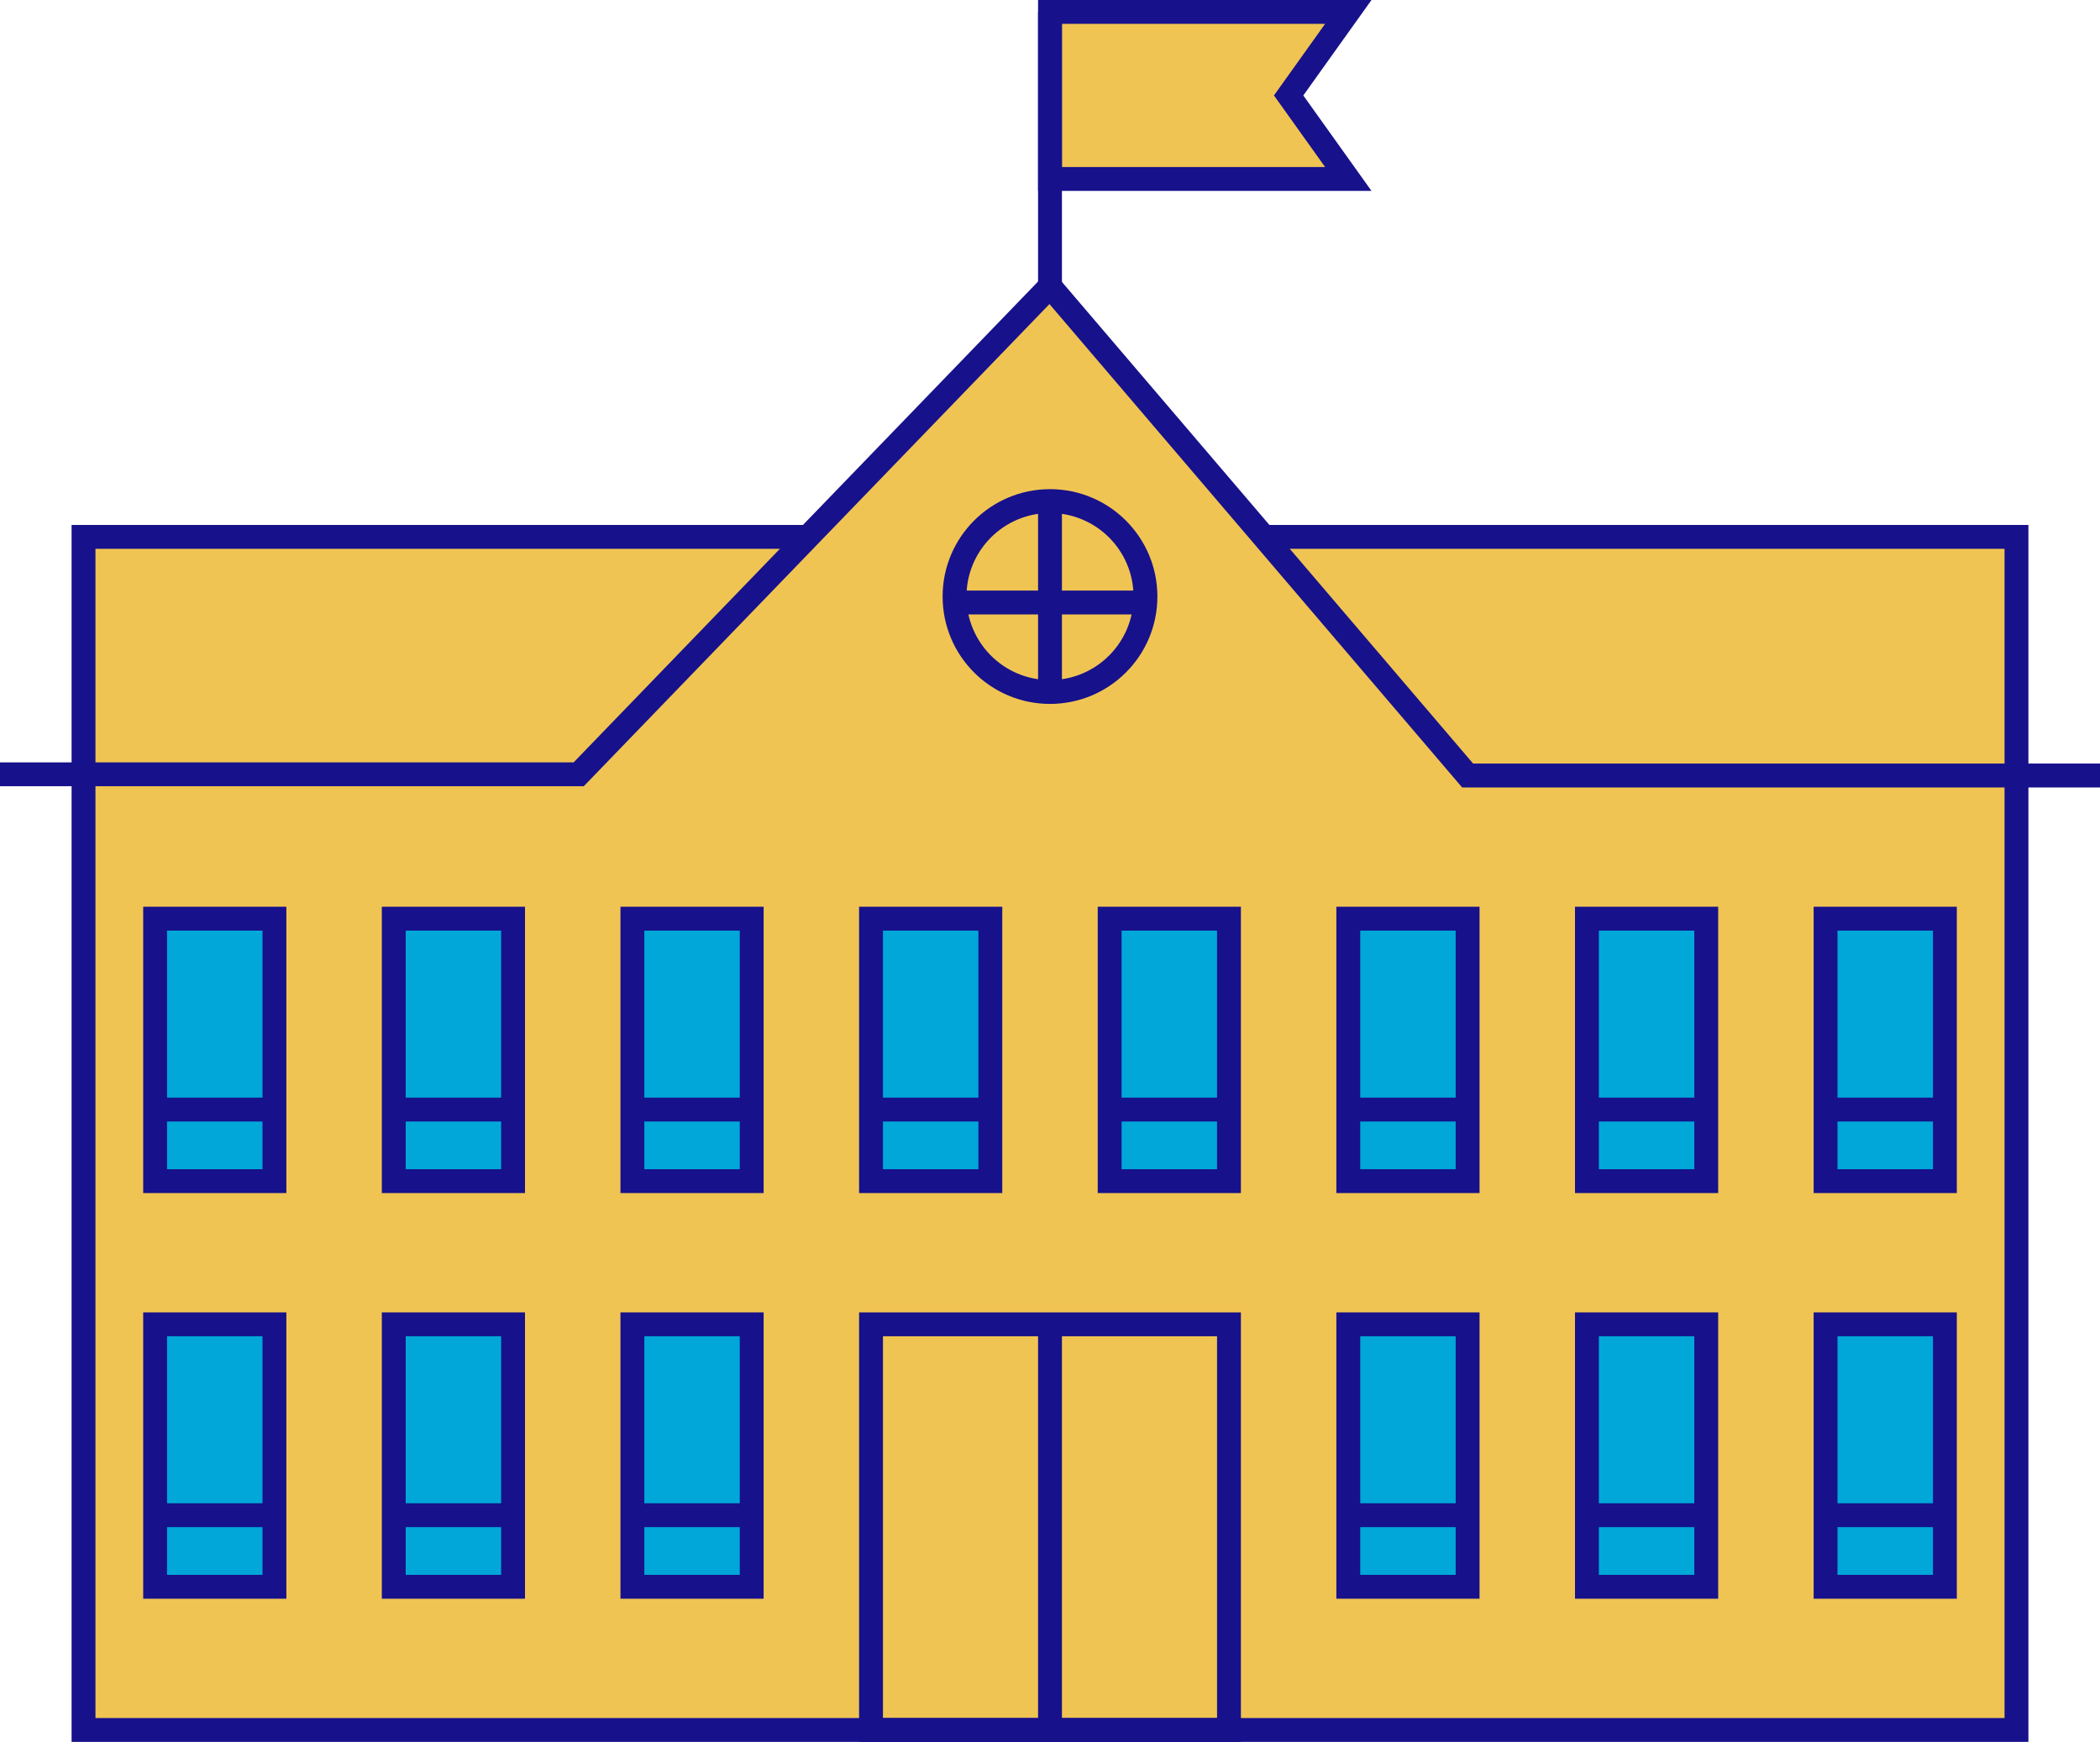 <svg width="176" height="146" viewBox="0 0 176 146" fill="none" xmlns="http://www.w3.org/2000/svg">
<path fill-rule="evenodd" clip-rule="evenodd" d="M105 45L88 25L68.5 45H7V145H169V45H105Z" fill="#F0C453"/>
<path d="M106 45H169V145H7V45H68" stroke="#17118B" stroke-width="2" stroke-miterlimit="10"/>
<path d="M0 64.9H48.5L88 24L123 65H176" stroke="#17118B" stroke-width="2" stroke-miterlimit="10"/>
<path d="M113 15H88V1H113L108 8L113 15Z" fill="#F0C453"/>
<path d="M113 15H88V1H113L108 8L113 15Z" stroke="#17118B" stroke-width="2" stroke-miterlimit="10"/>
<path d="M88 24V1" stroke="#17118B" stroke-width="2" stroke-miterlimit="10"/>
<path d="M23 77H13V99H23V77Z" fill="#00A7D8"/>
<path d="M23 77H13V99H23V77Z" stroke="#17118B" stroke-width="2" stroke-miterlimit="10"/>
<path d="M13 93H23" stroke="#17118B" stroke-width="2" stroke-miterlimit="10"/>
<path d="M43 77H33V99H43V77Z" fill="#00A7D8"/>
<path d="M43 77H33V99H43V77Z" stroke="#17118B" stroke-width="2" stroke-miterlimit="10"/>
<path d="M33 93H43" stroke="#17118B" stroke-width="2" stroke-miterlimit="10"/>
<path d="M63 77H53V99H63V77Z" fill="#00A7D8"/>
<path d="M63 77H53V99H63V77Z" stroke="#17118B" stroke-width="2" stroke-miterlimit="10"/>
<path d="M53 93H63" stroke="#17118B" stroke-width="2" stroke-miterlimit="10"/>
<path d="M83 77H73V99H83V77Z" fill="#00A7D8"/>
<path d="M83 77H73V99H83V77Z" stroke="#17118B" stroke-width="2" stroke-miterlimit="10"/>
<path d="M73 93H83" stroke="#17118B" stroke-width="2" stroke-miterlimit="10"/>
<path d="M103 77H93V99H103V77Z" fill="#00A7D8"/>
<path d="M103 77H93V99H103V77Z" stroke="#17118B" stroke-width="2" stroke-miterlimit="10"/>
<path d="M93 93H103" stroke="#17118B" stroke-width="2" stroke-miterlimit="10"/>
<path d="M123 77H113V99H123V77Z" fill="#00A7D8"/>
<path d="M123 77H113V99H123V77Z" stroke="#17118B" stroke-width="2" stroke-miterlimit="10"/>
<path d="M113 93H123" stroke="#17118B" stroke-width="2" stroke-miterlimit="10"/>
<path d="M143 77H133V99H143V77Z" fill="#00A7D8"/>
<path d="M143 77H133V99H143V77Z" stroke="#17118B" stroke-width="2" stroke-miterlimit="10"/>
<path d="M133 93H143" stroke="#17118B" stroke-width="2" stroke-miterlimit="10"/>
<path d="M163 77H153V99H163V77Z" fill="#00A7D8"/>
<path d="M163 77H153V99H163V77Z" stroke="#17118B" stroke-width="2" stroke-miterlimit="10"/>
<path d="M153 93H163" stroke="#17118B" stroke-width="2" stroke-miterlimit="10"/>
<path d="M23 111H13V133H23V111Z" fill="#00A7D8"/>
<path d="M23 111H13V133H23V111Z" stroke="#17118B" stroke-width="2" stroke-miterlimit="10"/>
<path d="M13 127H23" stroke="#17118B" stroke-width="2" stroke-miterlimit="10"/>
<path d="M43 111H33V133H43V111Z" fill="#00A7D8"/>
<path d="M43 111H33V133H43V111Z" stroke="#17118B" stroke-width="2" stroke-miterlimit="10"/>
<path d="M33 127H43" stroke="#17118B" stroke-width="2" stroke-miterlimit="10"/>
<path d="M63 111H53V133H63V111Z" fill="#00A7D8"/>
<path d="M63 111H53V133H63V111Z" stroke="#17118B" stroke-width="2" stroke-miterlimit="10"/>
<path d="M53 127H63" stroke="#17118B" stroke-width="2" stroke-miterlimit="10"/>
<path d="M123 111H113V133H123V111Z" fill="#00A7D8"/>
<path d="M123 111H113V133H123V111Z" stroke="#17118B" stroke-width="2" stroke-miterlimit="10"/>
<path d="M113 127H123" stroke="#17118B" stroke-width="2" stroke-miterlimit="10"/>
<path d="M143 111H133V133H143V111Z" fill="#00A7D8"/>
<path d="M143 111H133V133H143V111Z" stroke="#17118B" stroke-width="2" stroke-miterlimit="10"/>
<path d="M133 127H143" stroke="#17118B" stroke-width="2" stroke-miterlimit="10"/>
<path d="M163 111H153V133H163V111Z" fill="#00A7D8"/>
<path d="M163 111H153V133H163V111Z" stroke="#17118B" stroke-width="2" stroke-miterlimit="10"/>
<path d="M153 127H163" stroke="#17118B" stroke-width="2" stroke-miterlimit="10"/>
<path d="M88 58C92.418 58 96 54.418 96 50C96 45.582 92.418 42 88 42C83.582 42 80 45.582 80 50C80 54.418 83.582 58 88 58Z" stroke="#17118B" stroke-width="2" stroke-miterlimit="10"/>
<path d="M88 42V58" stroke="#17118B" stroke-width="2" stroke-miterlimit="10"/>
<path d="M96 50.5H80" stroke="#17118B" stroke-width="2" stroke-miterlimit="10"/>
<path d="M103 111H73V145H103V111Z" stroke="#17118B" stroke-width="2" stroke-miterlimit="10"/>
<path d="M88 145V111" stroke="#17118B" stroke-width="2" stroke-miterlimit="10"/>
</svg>
